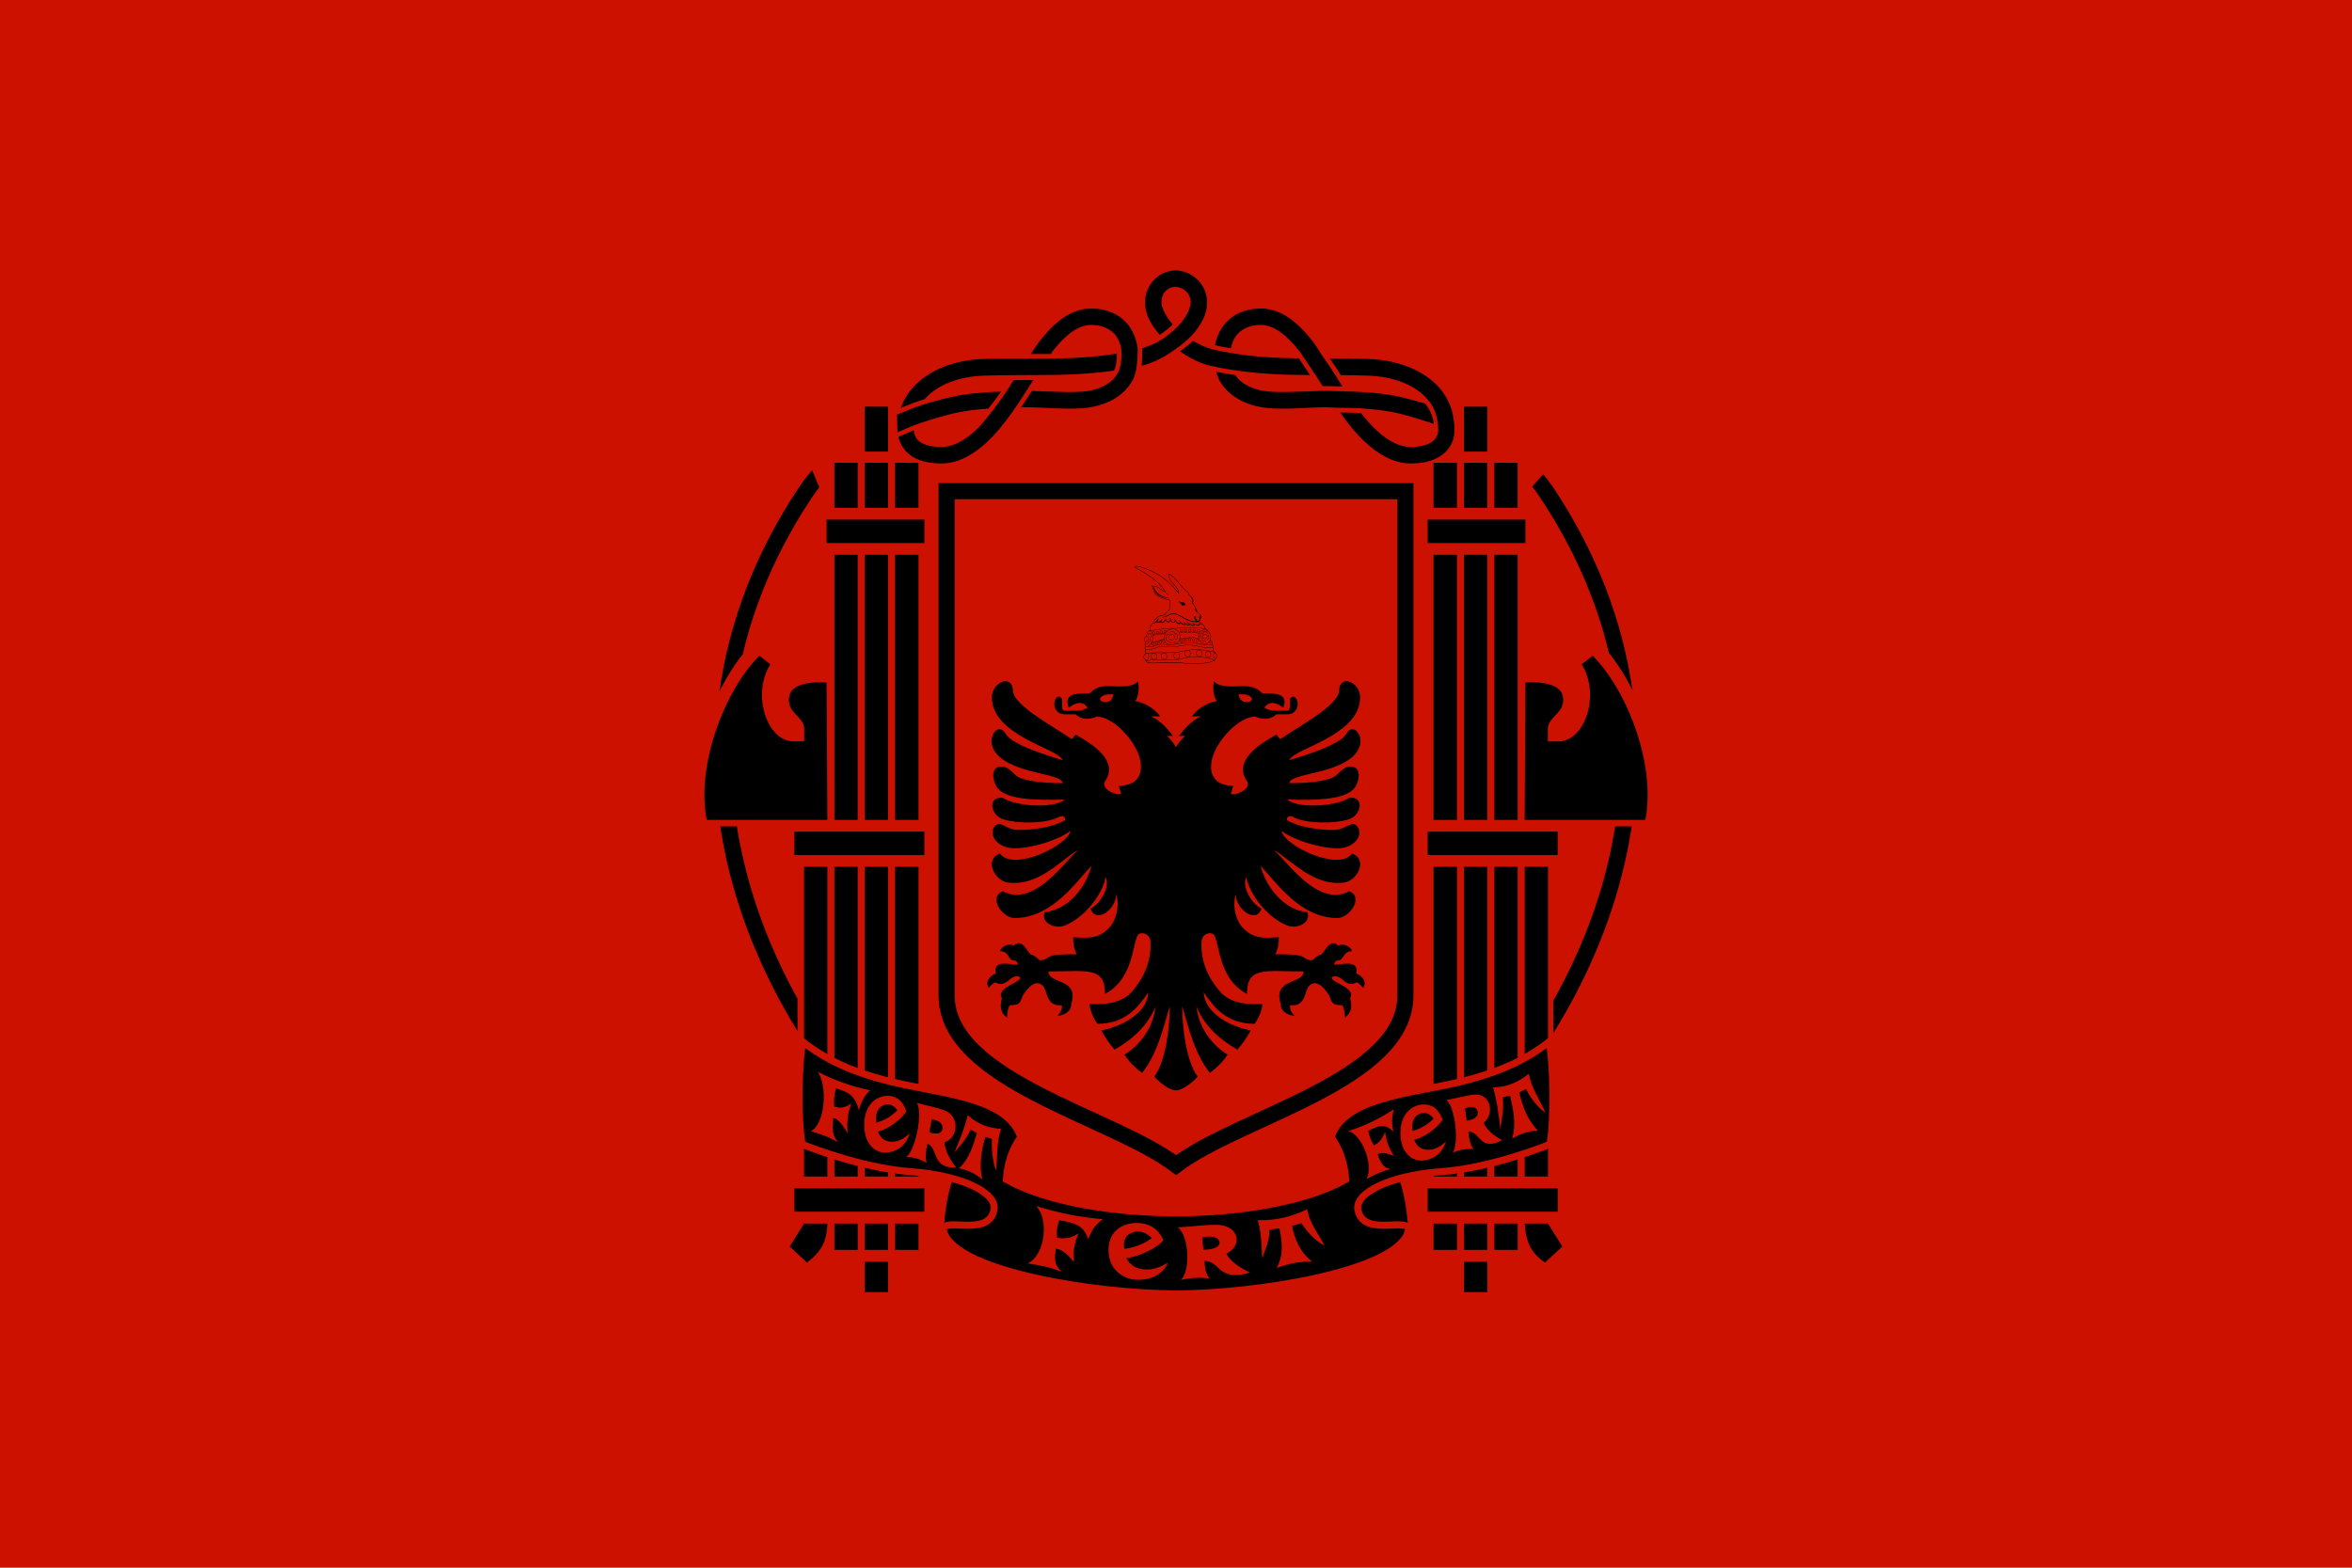 <?xml version="1.0" encoding="UTF-8" standalone="no"?>
<svg
   xmlns:dc="http://purl.org/dc/elements/1.1/"
   xmlns:cc="http://creativecommons.org/ns#"
   xmlns:rdf="http://www.w3.org/1999/02/22-rdf-syntax-ns#"
   xmlns:svg="http://www.w3.org/2000/svg"
   xmlns="http://www.w3.org/2000/svg"
   xmlns:sodipodi="http://sodipodi.sourceforge.net/DTD/sodipodi-0.dtd"
   xmlns:inkscape="http://www.inkscape.org/namespaces/inkscape"
   sodipodi:docname="Flag_of_Albania_(1939-1943).svg"
   inkscape:version="0.48.4 r9939"
   sodipodi:version="0.32"
   id="svg2"
   preserveAspectRatio="xMidYMid meet"
   viewBox="0 0 468 313"
   height="400"
   width="600"
   version="1.0"
   inkscape:output_extension="org.inkscape.output.svg.inkscape"
   sodipodi:modified="true">
  <defs
     id="defs13" />
  <sodipodi:namedview
     inkscape:current-layer="svg2"
     inkscape:window-y="-8"
     inkscape:window-x="-8"
     inkscape:zoom="0.35355339"
     inkscape:cx="861.9446"
     inkscape:cy="184.51869"
     inkscape:window-height="988"
     inkscape:window-width="1680"
     inkscape:pageshadow="2"
     inkscape:pageopacity="0.0"
     borderopacity="1.0"
     bordercolor="#666666"
     pagecolor="#ffffff"
     id="base"
     inkscape:showpageshadow="false"
     width="500px"
     height="500px"
     showgrid="false"
     inkscape:window-maximized="1" />
  <path
     style="fill:#cc1100;fill-opacity:1;fill-rule:nonzero;stroke:none"
     d="m -0.75,0 469.5,0 0,313 -469.5,0 z"
     id="rect1302" />
  <path
     inkscape:connector-curvature="0"
     id="path11960"
     d="m 233.829,53.969 0,0.024 c -3.172,0.073 -6.015,2.742 -6.015,6.431 2e-5,2.121 1.072,4.303 2.934,6.431 1.074,-0.674 1.858,-1.373 2.592,-2.079 -1.529,-1.76 -2.25,-3.561 -2.25,-4.353 1e-5,-2.081 1.356,-3.12 2.788,-3.154 1.439,0.035 3.057,1.149 3.057,3.154 2e-5,0.845 -0.757,2.884 -2.543,4.719 -0.987,1.015 -2.026,1.833 -3.203,2.616 -1.113,0.741 -2.51,1.316 -3.937,1.785 0.03,0.978 0.017,2.218 -0.122,3.448 0.147,-0.028 0.299,-0.033 0.44,-0.073 2.549,-0.73 4.606,-1.953 6.431,-3.277 1.028,-0.745 2.055,-1.536 2.934,-2.445 2.105,-2.176 3.277,-4.539 3.277,-6.774 10e-6,-3.769 -3.081,-6.362 -6.26,-6.431 l 0,-0.024 c -0.021,2e-6 -0.053,-2.24e-4 -0.073,0 -0.02,-2.13e-4 -0.029,0 -0.049,0 z m -16.75,7.629 c -4.264,0 -7.552,3.013 -10.246,6.456 -0.65,0.83 -1.23,1.734 -1.81,2.616 2e-5,0 4.01,0 4.01,0 0.123,-0.182 0.237,-0.421 0.367,-0.587 2.452,-3.133 5.027,-5.209 7.678,-5.209 1.345,0 2.733,0.337 3.79,1.076 1.057,0.739 1.909,1.842 2.225,3.864 0.005,0.034 -0.003,0.086 0,0.122 0.018,0.145 0.015,0.307 0.025,0.465 10e-4,0.019 -0.002,0.03 0,0.049 0.057,1.047 -0.074,2.31 -0.465,3.399 -0.045,0.112 -0.07,0.233 -0.122,0.342 -0.023,0.047 -0.025,0.1 -0.049,0.147 l -0.025,0 c -0.718,1.392 -2.031,2.707 -4.94,3.497 -2.756,0.749 -7.231,0.346 -12.275,0.22 -0.48,0.692 -1.373,2.062 -2.176,3.277 0.508,-0.02 1.004,-0.034 1.492,-0.024 5.118,0.102 9.914,0.749 13.84,-0.318 3.734,-1.014 5.993,-3.101 7.091,-5.38 0.316,-0.655 0.461,-1.29 0.587,-1.932 0.003,-0.019 -0.003,-0.054 0,-0.073 0.205,-1.276 0.289,-2.677 0.269,-3.79 -0.001,-0.08 0.002,-0.193 0,-0.269 -0.003,-0.082 -0.014,-0.151 -0.025,-0.22 -0.433,-2.768 -1.793,-4.838 -3.546,-6.064 -1.753,-1.226 -3.83,-1.663 -5.698,-1.663 z m 33.843,0 c -1.868,0 -3.896,0.436 -5.649,1.663 -1.663,1.163 -2.995,3.093 -3.497,5.649 1.005,0.267 2.179,0.457 3.203,0.611 0.351,-1.827 1.15,-2.869 2.152,-3.57 1.057,-0.739 2.445,-1.076 3.79,-1.076 2.651,0 5.227,2.076 7.678,5.209 0.136,0.174 0.283,0.348 0.416,0.538 0.114,0.163 0.205,0.349 0.318,0.514 0.104,0.152 0.214,0.294 0.318,0.44 0.729,1.076 1.544,2.296 2.176,3.301 0.02,-4.7e-5 0.029,5.5e-5 0.049,0 0.479,0.763 0.916,1.482 1.369,2.201 1.258,5.95e-4 2.701,0.042 3.986,0.098 -0.313,-0.493 -0.624,-0.983 -0.954,-1.516 -0.163,-0.264 -0.301,-0.491 -0.465,-0.758 -0.652,-1.028 -1.494,-2.25 -2.201,-3.301 -0.162,-0.247 -0.354,-0.485 -0.514,-0.734 -0.612,-0.951 -1.186,-1.921 -1.883,-2.812 -2.694,-3.442 -6.03,-6.456 -10.295,-6.456 z m -13.523,6.456 c -0.709,0.673 -1.641,1.395 -2.592,2.103 1.625,1.116 3.403,2.134 5.6,2.763 0.291,0.083 0.592,0.14 0.905,0.196 0.174,0.031 0.373,0.057 0.538,0.098 0.002,0.009 -0.002,0.015 0,0.024 1.004,0.225 2.325,0.454 3.497,0.636 -0.003,-0.009 0.004,-0.016 0,-0.024 4.957,0.811 10.159,1.016 15.405,1.027 -0.725,-1.107 -1.573,-2.366 -2.225,-3.326 -4.577,-0.055 -9.008,-0.3 -13.082,-1.003 -0.161,-0.023 -0.386,-0.071 -0.562,-0.098 -1.005,-0.154 -2.137,-0.355 -3.203,-0.636 -0.009,-0.002 -0.04,0.002 -0.049,0 -0.103,-0.023 -0.219,-0.021 -0.318,-0.049 -1.47,-0.421 -2.749,-1.025 -3.913,-1.712 z m -15.21,2.543 c -4.311,0.713 -8.993,0.986 -13.84,0.978 -1.443,-0.002 -2.885,0.021 -4.328,0.024 -2.821,0.007 -5.619,-0.019 -8.436,0.073 -5.867,0.193 -10.469,2.152 -13.449,5.013 -1.449,1.391 -2.446,3.033 -3.057,4.744 1.47,-0.587 3.526,-1.379 4.768,-1.736 0.191,-0.217 0.371,-0.428 0.587,-0.636 2.309,-2.216 6.077,-3.888 11.273,-4.059 2.122,-0.07 4.331,-0.098 6.505,-0.098 1.48,0 2.884,-0.024 4.353,-0.024 5.164,0 10.286,-0.177 15.185,-0.905 l -0.098,-0.024 c 0.428,-0.919 0.581,-2.292 0.538,-3.35 z m 42.524,1.003 c 0.768,1.125 1.636,2.377 2.201,3.301 1.817,0.005 3.637,0.04 5.404,0.098 5.196,0.171 8.964,1.843 11.273,4.059 0.222,0.213 0.385,0.443 0.587,0.66 1.576,1.696 2.102,3.816 2.176,6.04 0.006,0.189 -0.013,0.377 -0.049,0.562 -0.19,0.972 -0.617,1.549 -1.443,2.054 -0.826,0.505 -2.164,0.88 -4.059,0.88 -2.191,-1e-5 -4.467,-1.226 -6.7,-3.277 -1.113,-1.022 -2.163,-2.225 -3.179,-3.521 -1.022,-0.04 -2.65,-0.08 -4.157,-0.098 1.518,2.141 3.184,4.246 5.111,6.015 2.565,2.355 5.547,4.157 8.925,4.157 2.293,-10e-6 4.233,-0.405 5.771,-1.345 1.495,-0.914 2.628,-2.375 2.91,-4.084 0.259,-1.569 0.003,-3.172 -0.293,-4.719 -0.053,-0.276 -0.141,-0.537 -0.245,-0.807 -0.603,-1.761 -1.594,-3.463 -3.081,-4.891 -2.98,-2.86 -7.582,-4.82 -13.449,-5.013 -2.574,-0.085 -5.131,-0.075 -7.703,-0.073 z m -22.668,2.641 c 0.106,0.456 0.24,0.903 0.465,1.369 1.099,2.279 3.406,4.365 7.14,5.38 3.926,1.067 8.698,0.42 13.816,0.318 0.847,-0.017 1.736,0.089 2.616,0.098 1.386,0.005 2.889,0.032 4.108,0.073 0.009,2.97e-4 0.015,-3.05e-4 0.025,0 0.273,0.009 0.668,0.016 0.88,0.024 l 0,0.049 c 2.627,0.178 5.102,0.463 6.994,0.905 2.091,0.489 4.636,1.238 7.36,2.176 -0.097,-1.128 -0.532,-2.548 -1.712,-4.059 -1.794,-0.526 -3.52,-0.989 -4.94,-1.32 -2.861,-0.669 -6.473,-0.975 -10.148,-1.1 l 0,0.024 c -1.126,-0.045 -3.123,-0.123 -4.768,-0.147 -0.153,0.002 -0.338,-0.003 -0.489,0 -5.304,0.106 -10.041,0.584 -12.911,-0.196 -2.537,-0.689 -3.87,-1.773 -4.646,-2.959 -1.065,-0.155 -2.556,-0.387 -3.79,-0.636 z m -40.445,1.638 c -0.398,0.65 -0.801,1.287 -1.174,1.858 -0.981,1.505 -2.041,2.991 -3.228,4.499 -1.063,1.351 -2.091,2.675 -3.252,3.741 -2.233,2.051 -4.558,3.277 -6.749,3.277 -1.895,-10e-6 -3.234,-0.375 -4.059,-0.88 -0.826,-0.505 -1.228,-1.082 -1.418,-2.054 -0.025,-0.127 -0.038,-0.263 -0.049,-0.391 -0.429,0.169 -0.873,0.343 -1.345,0.538 -0.683,0.282 -1.153,0.499 -1.736,0.758 0.391,1.646 1.377,3.069 2.837,3.961 1.538,0.94 3.478,1.345 5.771,1.345 3.378,-10e-6 6.385,-1.802 8.95,-4.157 1.986,-1.824 3.706,-4 5.257,-6.211 0.949,-1.353 1.842,-2.745 2.739,-4.133 0.47,-0.728 0.905,-1.408 1.369,-2.152 2e-5,0 -3.913,0 -3.913,0 z m -2.519,2.299 c -3.578,0.13 -7.095,0.425 -9.879,1.076 -1.707,0.399 -3.781,0.91 -5.967,1.614 -1.638,0.527 -3.117,1.203 -4.719,1.834 -0.068,0.027 -0.128,0.071 -0.196,0.098 l 0.073,3.521 c 1.51,-0.659 3.037,-1.327 4.597,-1.858 2.561,-0.872 4.993,-1.543 6.969,-2.005 1.803,-0.421 4.118,-0.7 6.602,-0.88 0.647,-0.822 1.775,-2.311 2.519,-3.399 z m -37.707,15.699 c -0.917,1.031 -1.772,2.137 -2.568,3.326 -8.796,13.137 -13.99,26.953 -15.943,40.886 1.35,-2.763 2.922,-5.297 4.671,-7.483 0.002,-0.009 -0.002,-0.04 0,-0.049 2.521,-10.72 7.14,-21.293 13.987,-31.52 0.403,-0.602 0.83,-1.178 1.272,-1.736 -0.535,-1.297 -0.81,-1.941 -1.418,-3.423 z m 145.936,0.807 c 2e-5,0 -2.201,2.47 -2.201,2.47 0.482,0.601 0.933,1.231 1.369,1.883 6.803,10.161 11.407,20.675 13.938,31.324 1.761,2.162 3.329,4.684 4.695,7.434 -1.985,-13.833 -7.16,-27.547 -15.895,-40.592 -0.595,-0.888 -1.247,-1.72 -1.907,-2.519 z m 15.185,48.76 c 0.469,5.63 0.375,11.26 -0.22,16.873 l 2.959,0 c 0.475,-4.416 -0.237,-9.646 -1.907,-14.623 -0.258,-0.768 -0.53,-1.517 -0.831,-2.25 z m -176.992,0.245 c -0.261,0.648 -0.507,1.329 -0.734,2.005 -1.67,4.977 -2.383,10.207 -1.907,14.623 l 2.861,0 c -0.586,-5.525 -0.665,-11.086 -0.22,-16.628 z m -2.47,21.299 c 0.399,2.635 0.899,5.261 1.516,7.874 2.679,11.336 7.39,22.43 13.889,32.987 l 0,-6.48 c -4.898,-8.835 -8.492,-17.979 -10.686,-27.265 -0.558,-2.36 -1.043,-4.74 -1.418,-7.116 l -3.301,0 z m 178.63,0 c -0.375,2.376 -0.836,4.756 -1.394,7.116 -2.23,9.44 -5.933,18.735 -10.955,27.705 l 0,6.48 c 6.639,-10.688 11.418,-21.934 14.134,-33.427 0.617,-2.613 1.117,-5.239 1.516,-7.874 l -3.301,0 z"
     style="fill:#000000;fill-opacity:1;fill-rule:evenodd;stroke:none" />
  <path
     inkscape:connector-curvature="0"
     sodipodi:nodetypes="ccccccccccccccccccccccccccccccccccccccccccccccccccccccccccccccccccccccccccccccccccccssccccccccsscccccccccccccccccccccccccccccccccccccccccccccccccccccccccccccccccccscccccccccccccccccccccccccccccccccscccccccccccccc"
     style="fill:#000000;fill-opacity:1;fill-rule:evenodd;stroke:none"
     d="m 171.858,81.191 0,8.98 4.651,0 0,-8.98 -4.651,0 z m 119.632,0 0,8.98 4.651,0 0,-8.98 -4.651,0 z m -125.687,11.203 0,8.98 4.651,0 0,-8.98 -4.651,0 z m 6.055,0 0,8.98 4.651,0 0,-8.98 -4.651,0 z m 6.055,0 0,8.98 4.68,0 0,-8.98 -4.68,0 z m 107.494,0 0,8.98 4.68,0 0,-8.98 -4.68,0 z m 6.084,0 0,8.98 4.651,0 0,-8.98 -4.651,0 z m 6.055,0 0,8.98 4.651,0 0,-8.98 -4.651,0 z m -133.292,11.349 0,4.68 19.51,0 0,-4.68 -19.51,0 z m 119.984,0 0,4.68 19.51,0 0,-4.68 -19.51,0 z m -118.433,7.02 0,52.943 4.651,0 0,-52.943 -4.651,0 z m 6.055,0 0,52.943 4.651,0 0,-52.943 -4.651,0 z m 6.055,0 0,52.943 4.68,0 0,-52.943 -4.68,0 z m 107.494,0 0,52.943 4.68,0 0,-52.943 -4.68,0 z m 6.084,0 0,52.943 4.651,0 0,-52.943 -4.651,0 z m 6.055,0 0,52.943 4.651,0 0,-52.943 -4.651,0 z m -146.718,20.153 c -7.121,7.162 -12.652,22.142 -10.501,32.789 l 24.073,0 -0.146,-27.436 c -2e-5,0 -6.784,-0.654 -7.459,2.72 -0.675,3.375 2.983,4.021 2.983,6.523 2e-5,0 -1e-5,2.515 0,2.515 l -2.135,0 c -5.291,1e-5 -8.413,-9.4 -4.622,-15.386 l -2.194,-1.726 z m 166.345,0 -2.194,1.726 c 3.791,5.985 0.669,15.386 -4.622,15.386 l -2.135,0 c -2e-5,0 -2e-5,-2.515 0,-2.515 -2e-5,-2.501 3.658,-3.148 2.983,-6.523 -0.675,-3.375 -7.459,-2.72 -7.459,-2.72 l -0.146,27.436 24.073,0 c 2.152,-10.647 -3.379,-25.628 -10.501,-32.789 z m -159.354,35.129 0,4.68 25.945,0 0,-4.68 -25.945,0 z m 126.418,0 0,4.68 25.945,0 0,-4.68 -25.945,0 z m -124.488,7.02 0,61.834 4.651,0 0,-61.834 -4.651,0 z m 6.055,0 0,61.834 4.651,0 0,-61.834 -4.651,0 z m 6.055,0 0,61.834 4.651,0 0,-61.834 -4.651,0 z m 6.055,0 0,61.834 4.68,0 0,-61.834 -4.68,0 z m 107.494,0 0,61.834 4.68,0 0,-61.834 -4.68,0 z m 6.084,0 0,61.834 4.651,0 0,-61.834 -4.651,0 z m 6.055,0 0,61.834 4.651,0 0,-61.834 -4.651,0 z m 6.055,0 0,61.834 4.651,0 0,-61.834 -4.651,0 z m -145.782,64.174 0,4.68 25.945,0 0,-4.68 -25.945,0 z m 126.418,0 0,4.68 25.945,0 0,-4.68 -25.945,0 z m -124.488,7.049 -2.866,4.592 3.451,3.188 c 0,0 2.079,-1.432 3.095,-3.377 1.016,-1.945 0.971,-4.404 0.971,-4.404 l -4.651,0 z m 6.055,0 0,5.265 4.651,0 0,-5.265 -4.651,0 z m 6.055,0 0,5.265 4.651,0 0,-5.265 -4.651,0 z m 6.055,0 0,5.265 4.68,0 0,-5.265 -4.68,0 z m 107.494,0 0,5.265 4.68,0 0,-5.265 -4.68,0 z m 6.084,0 0,5.265 4.651,0 0,-5.265 -4.651,0 z m 6.055,0 0,5.265 4.651,0 0,-5.265 -4.651,0 z m 6.055,0 c 0,0 0.093,2.736 1.109,4.681 1.016,1.945 2.956,3.099 2.956,3.099 l 3.451,-3.188 -2.866,-4.592 -4.651,0 z m -131.742,7.634 0,6.055 4.651,0 0,-6.055 -4.651,0 z m 119.632,0 0,6.055 4.651,0 0,-6.055 -4.651,0 z"
     id="path9993" />
  <path
     inkscape:connector-curvature="0"
     style="fill:none;stroke:#000000;stroke-width:3.214;stroke-linecap:butt;stroke-linejoin:miter;stroke-miterlimit:4;stroke-opacity:1;stroke-dasharray:none"
     d="m 188.209,98.068 0,100.679 c -1e-5,17.069 33.032,24.153 45.806,33.871 12.773,-9.718 45.776,-16.803 45.776,-33.871 l 0,-100.679 -91.582,0 z"
     id="path2205"
     sodipodi:nodetypes="cccccc" />
  <path
     inkscape:connector-curvature="0"
     style="fill:#000000;fill-rule:evenodd;stroke:#cc1100;stroke-width:1.404;stroke-linecap:butt;stroke-linejoin:miter;stroke-miterlimit:4;stroke-opacity:1;stroke-dasharray:none"
     d="m 189.183,234.044 c -1.359,3.535 -2.041,7.408 -2.218,11.534 l 9.094,2.662 3.327,-10.203 -10.203,-3.992 z"
     id="path3141"
     sodipodi:nodetypes="ccccc" />
  <path
     inkscape:connector-curvature="0"
     sodipodi:nodetypes="ccccc"
     id="path6082"
     d="m 278.818,234.044 c 1.359,3.535 2.041,7.408 2.218,11.534 l -9.094,2.662 -3.327,-10.203 10.203,-3.992 z"
     style="fill:#000000;fill-rule:evenodd;stroke:#cc1100;stroke-width:1.404;stroke-linecap:butt;stroke-linejoin:miter;stroke-miterlimit:4;stroke-opacity:1;stroke-dasharray:none" />
  <path
     inkscape:connector-curvature="0"
     style="fill:#000000;fill-opacity:1;fill-rule:evenodd;stroke:#cc1100;stroke-width:1.404;stroke-linecap:butt;stroke-linejoin:miter;stroke-miterlimit:4;stroke-opacity:1;stroke-dasharray:none"
     d="m 234.007,258.329 c -15.5,0 -43.47,-4.262 -46.303,-12.197 -1.378,-3.86 8.93,1.377 9.974,-4.651 0.575,-3.318 -6.368,-6.806 -16.614,-7.546 -10.246,-0.74 -21.703,-5.47 -21.703,-5.47 -0.871,-4.84 -0.774,-15.667 0.117,-20.475 5.45,4.274 11.7,6.78 20.68,8.658 8.953,1.872 20.556,3.073 22.844,10.413 -1.869,2.588 -2.695,5.615 -2.866,8.424 8.024,4.546 21.665,6.669 33.871,6.669 12.206,0 25.847,-2.123 33.871,-6.669 -0.172,-2.809 -1.027,-5.836 -2.896,-8.424 2.288,-7.34 13.891,-8.541 22.844,-10.413 8.98,-1.878 15.23,-4.384 20.68,-8.658 0.891,4.808 1.017,15.635 0.146,20.475 0,0 -11.457,4.73 -21.703,5.47 -10.246,0.74 -17.218,4.229 -16.643,7.546 1.045,6.028 11.353,0.79 9.974,4.651 -2.833,7.935 -30.88,12.197 -46.273,12.197 z"
     id="path3139"
     sodipodi:nodetypes="csssccsccsccsccsssz" />
  <path
     inkscape:connector-curvature="0"
     d="m 297.283,217.101 c 2.937,-0.06 4.907,-1 7.138,-2.704 0.599,3.067 2.243,5.186 3.312,7.795 -1.535,-1.09 -2.89,-2.896 -3.873,-4.737 l -1.345,0.645 c 0.613,2.743 1.732,5.687 3.737,7.634 -1.955,0.078 -3.365,0.56 -5.156,1.622 0.883,-3.035 0.157,-6.137 -0.419,-8.634 l -1.434,0.362 c 0.243,2.644 -0.271,4.561 -0.499,6.293 -0.337,-2.765 -0.654,-5.531 -1.46,-8.276 z m -3.821,1.449 c -1.957,0.219 -3.647,0.785 -5.478,1.082 1.823,1.521 2.524,8.836 1.239,10.524 1.519,-0.644 2.546,-0.797 4.167,-0.754 -0.775,-0.93 -0.849,-2.143 -1.034,-3.422 1.107,-0.192 1.769,0.945 2.626,1.719 0.799,0.721 2.059,1.089 4.115,-0.063 -1.255,-0.644 -2.949,-1.812 -3.692,-3.421 2.341,-1.981 1.334,-6.032 -1.944,-5.665 z m 0.773,3.453 c 0.179,1.183 -1.233,1.635 -2.21,1.755 l -0.335,-2.43 c 0.958,-0.506 2.366,-0.508 2.545,0.675 z m -12.692,5.576 c 1.892,-0.426 4.696,-2.369 5.666,-4.008 -0.502,-1.511 -1.665,-3.293 -4.189,-3.033 -1.971,0.203 -4.141,1.811 -4.222,5.493 -0.089,3.996 2.229,5.77 4.304,5.685 2.768,-0.115 4.26,-2.051 4.789,-3.794 -1.16,1.034 -2.266,1.618 -3.401,1.645 -1.255,0.03 -2.346,-0.439 -2.945,-1.988 z m 0.828,-5.068 c -1.663,0.996 -1.139,3.294 -1.139,3.294 1.464,-0.418 2.928,-1.165 4.189,-2.464 0,0 -1.265,-1.899 -3.05,-0.83 z m -13.927,3.311 c 3.075,-1.018 5.808,-2.229 9.058,-4.347 -0.523,1.727 -0.389,3.082 -0.125,4.476 -1.77,-1.808 -3.045,-1.142 -4.994,-0.171 0.27,1.386 0.529,1.9 1.136,2.907 1.098,-0.571 1.686,-1.301 2.221,-2.72 0.234,1.816 0.799,3.434 1.766,4.813 -1.185,-0.377 -2.26,-0.928 -3.269,-0.292 0.646,1.483 0.894,2.56 2.573,2.94 -1.686,0.406 -3.205,1.106 -4.76,1.991 1.482,-3.059 -1.113,-8.971 -3.606,-9.597 z m -76.034,-3.172 c 2.263,1.949 4.188,2.554 6.658,2.738 -0.935,2.804 -0.645,5.578 -1.014,8.344 -0.674,-1.896 -0.887,-4.228 -0.799,-6.335 l -1.316,-0.41 c -0.777,2.56 -1.261,5.622 -0.617,8.508 -1.524,-1.268 -2.815,-1.849 -4.66,-2.237 2.048,-1.773 2.902,-4.69 3.596,-7.034 l -1.256,-0.692 c -1.014,2.232 -2.274,3.381 -3.233,4.579 0.998,-2.39 2.01,-4.768 2.641,-7.461 z m -4.663,-0.979 c -1.891,-0.692 -3.642,-0.924 -5.439,-1.481 1.215,2.32 -0.446,9.748 -2.176,10.794 1.617,0.076 2.621,0.403 4.116,1.194 -0.427,-1.262 -0.112,-2.474 0.121,-3.801 1.09,0.325 1.347,1.736 1.9,2.883 0.516,1.07 1.572,2.009 3.849,1.841 -0.964,-1.206 -2.171,-3.123 -2.354,-5.029 2.805,-0.842 3.149,-5.242 -0.017,-6.401 z m -0.373,3.711 c -0.208,1.231 -1.664,1.018 -2.611,0.683 l 0.457,-2.515 c 1.051,-0.048 2.362,0.601 2.154,1.832 z m -12.864,0.563 c 1.892,-0.431 4.696,-2.399 5.666,-4.057 -0.502,-1.53 -1.665,-3.334 -4.189,-3.071 -1.971,0.205 -4.141,1.833 -4.222,5.561 -0.089,4.046 2.229,5.841 4.304,5.755 2.768,-0.116 4.26,-2.076 4.789,-3.841 -1.16,1.047 -2.266,1.638 -3.401,1.665 -1.255,0.03 -2.346,-0.444 -2.945,-2.013 z m 0.828,-5.13 c -1.663,1.008 -1.139,3.335 -1.139,3.335 1.464,-0.424 2.928,-1.179 4.189,-2.494 0,0 -1.265,-1.923 -3.05,-0.84 z m -12.876,-6.835 c 3.347,1.677 6.471,2.886 10.516,3.7 -1.324,1.144 -1.858,2.503 -2.291,4.009 -0.764,-3.166 -2.27,-3.637 -4.55,-4.4 -0.423,1.504 -0.432,2.196 -0.358,3.639 1.296,0.407 2.196,0.236 3.382,-0.614 -0.665,1.868 -0.926,3.837 -0.7,5.926 -0.917,-1.353 -1.646,-2.774 -2.891,-3.046 -0.121,1.912 -0.415,3.113 0.959,4.889 -1.762,-1.06 -3.511,-1.706 -5.383,-2.213 2.861,-1.554 3.326,-9.194 1.316,-11.889 z m 61.644,37.202 c 2.465,-0.263 6.119,-1.985 7.382,-3.56 -0.655,-1.577 -2.17,-3.489 -5.459,-3.45 -2.568,0.03 -5.395,1.468 -5.502,5.195 -0.116,4.045 2.904,6.05 5.608,6.15 3.607,0.13 5.551,-1.701 6.24,-3.422 -1.512,0.946 -2.953,1.439 -4.432,1.366 -1.635,-0.082 -3.056,-0.654 -3.838,-2.279 z m 1.079,-5.066 c -2.167,0.862 -1.484,3.24 -1.484,3.24 1.908,-0.294 3.816,-0.921 5.458,-2.126 0,0 -1.648,-2.039 -3.975,-1.114 z m 25.137,-2.494 c 3.93,0.066 6.684,-0.713 9.885,-2.179 0.399,2.828 2.317,4.834 3.404,7.263 -1.907,-1.06 -3.481,-2.766 -4.552,-4.49 l -1.88,0.534 c 0.46,2.533 1.569,5.271 3.992,7.134 -2.621,-0.009 -4.567,0.374 -7.098,1.271 1.576,-2.739 1.012,-5.604 0.569,-7.912 l -1.963,0.272 c -0.021,2.428 -0.958,4.159 -1.49,5.733 -0.088,-2.542 -0.15,-5.085 -0.868,-7.627 z m -8.341,0.916 c -2.711,0.017 -5.09,0.403 -7.634,0.51 2.344,1.686 2.539,8.971 0.598,10.505 2.153,-0.481 3.579,-0.527 5.801,-0.319 -0.967,-0.996 -0.941,-2.2 -1.06,-3.48 1.539,-0.077 2.329,1.112 3.426,1.962 1.022,0.792 2.713,1.283 5.656,0.357 -1.655,-0.763 -3.859,-2.087 -4.711,-3.749 3.422,-1.716 2.463,-5.813 -2.075,-5.785 z m 0.7,3.484 c 0.121,1.184 -1.864,1.487 -3.218,1.506 l -0.205,-2.431 c 1.369,-0.401 3.302,-0.26 3.423,0.925 z m -36.623,-7.24 c 4.242,1.315 8.202,2.203 13.328,2.634 -1.678,1.206 -2.355,2.55 -2.903,4.025 -0.968,-2.959 -2.877,-3.28 -5.767,-3.813 -0.536,1.472 -0.548,2.135 -0.453,3.506 1.642,0.278 2.783,0.038 4.287,-0.876 -0.843,1.841 -1.174,3.744 -0.887,5.72 -1.162,-1.214 -2.087,-2.509 -3.665,-2.662 -0.154,1.837 -0.526,3.009 1.215,4.588 -2.233,-0.862 -4.449,-1.329 -6.823,-1.654 3.627,-1.729 4.215,-9.066 1.668,-11.468 z"
     style="fill:#cc1100;fill-opacity:1;fill-rule:evenodd;stroke:none"
     id="path8053" />
  <g
     id="g10949"
     transform="matrix(1.2,0,0,1.2,2098.96,-566.764)">
    <g
       id="g10953"
       transform="translate(3.275e-2,0)" />
  </g>
  <g
     id="g10969"
     style="fill:#00ff00"
     transform="matrix(1.2,0,0,1.2,2098.96,-566.764)">
    <g
       id="g10973"
       transform="translate(3.275e-2,0)"
       style="fill:#00ff00" />
  </g>
  <g
     id="g3179">
    <path
       id="path3088"
       d="m 241.23,128.469 c 0.192,0.638 -0.043,1.362 0.564,1.766 0.043,0.489 0.011,1.117 0.011,1.564 -0.351,0.16 -1.011,0.489 -1.851,0.575 -0.841,0.085 -1.734,0.128 -2.213,0.128 -1.638,0 -3.277,-0.234 -4.788,-0.255 -1.617,-0.032 -4.543,0.447 -4.915,-0.192 -0.202,-0.447 -0.053,-1.075 -0.021,-1.617 -0.138,-0.16 -0.117,-0.521 -0.096,-0.777 0.064,-1.287 0.33,-2.692 0.851,-3.734 -0.011,-0.734 0.277,-1.245 0.713,-1.543 -0.021,-0.468 0.181,-0.777 0.521,-0.809 0.404,-0.692 1.075,-0.585 1.585,-0.777 0.213,-0.074 0.713,-0.734 1.032,-1.021 0.192,-0.16 0,-1.138 0.213,-1.511 0.043,-0.085 0.053,-0.234 0.021,-0.298 -0.149,-0.255 -0.479,-0.192 -0.755,-0.298 -0.575,-0.213 -1.426,-0.436 -1.851,-0.755 -0.287,-0.223 -0.489,-0.511 -0.649,-0.872 -0.149,-0.351 -0.255,-0.947 -0.458,-1.085 0.798,0.096 1.277,0.181 1.692,0.606 0.213,0.223 0.713,0.511 1.085,0.692 -0.809,-1.468 -1.787,-2.17 -2.947,-3.054 -1.49,-1.138 -3.128,-1.766 -3.16,-1.947 -0.043,-0.223 0.319,-0.223 0.489,-0.202 0.841,0.106 3.032,0.915 4.554,1.926 1.426,0.958 2.681,2.202 3.681,3.351 0,-0.532 -0.777,-1.585 -1.255,-1.99 -0.468,-0.394 -0.745,-1.075 -0.702,-1.745 1.181,0.553 1.979,1.947 3.256,3.234 0.404,0.234 0.681,0.511 0.723,0.883 0.234,0.234 0.617,0.638 0.798,0.734 -0.064,0.213 0.16,0.436 0.011,0.723 -0.032,0.085 -0.096,0.128 -0.085,0.223 0.436,0.255 0.67,1.255 0.979,1.766 0.213,0.34 0.713,0.681 0.745,0.904 0.053,0.426 -0.319,0.66 -0.351,1.053 0.117,0.223 0.298,0.298 0.436,0.362 0.362,0.266 0.66,0.564 0.66,1.011 l 0.128,0 c 0.734,0.521 0.915,1.309 0.915,2.405 0.33,0 0.564,0.34 0.436,0.575 z"
       style="fill:#000000;fill-opacity:1;fill-rule:nonzero;stroke:none"
       inkscape:connector-curvature="0" />
    <path
       id="path3090"
       d="m 226.154,113.042 c -0.17,0 -0.372,0.043 -0.34,0.213 0.032,0.181 1.67,0.798 3.16,1.947 1.16,0.883 2.139,1.585 2.947,3.054 -0.372,-0.181 -0.872,-0.468 -1.085,-0.692 -0.415,-0.426 -0.894,-0.511 -1.692,-0.606 0.202,0.138 0.309,0.734 0.458,1.085 0.16,0.362 0.362,0.649 0.649,0.872 0.426,0.319 1.277,0.543 1.841,0.755 0.287,0.106 0.617,0.043 0.766,0.298 0.032,0.064 0.021,0.213 -0.021,0.298 -0.213,0.372 -0.021,1.351 -0.213,1.511 -0.319,0.287 -0.819,0.958 -1.032,1.032 -0.511,0.181 -1.181,0.074 -1.585,0.766 -0.34,0.043 -0.543,0.34 -0.521,0.798 0.468,-0.096 0.723,-0.713 1.128,-0.851 -0.085,0.202 -0.479,0.575 -0.245,0.692 0.202,0.096 0.809,-0.564 0.904,-0.66 0.053,0.149 -0.298,0.596 -0.181,0.66 0.277,0.16 0.766,-0.532 0.872,-0.702 0.266,0.947 0.936,0.723 0.883,-0.223 0.106,0.33 0.383,1.128 0.787,0.894 0.415,-0.245 -0.117,-0.702 -0.192,-0.936 0.372,0.362 0.5,0.841 0.926,1.128 0.074,0.043 0.234,0.043 0.319,0.011 0.16,-0.064 0.053,-0.266 -0.011,-0.34 -0.064,-0.096 -0.202,-0.266 -0.202,-0.266 0.16,0.085 0.255,0.234 0.606,0.553 0.351,0.309 0.5,0.33 0.628,0.266 0.117,-0.053 -0.138,-0.383 -0.245,-0.489 0.117,0.064 0.34,0.277 0.564,0.447 0.223,0.16 0.511,0.213 0.575,0.106 0.043,-0.074 -0.106,-0.181 -0.255,-0.298 -0.149,-0.117 -0.255,-0.202 -0.298,-0.245 0,0 0.138,0.021 0.394,0.181 0.255,0.149 0.628,0.436 0.766,0.468 0.266,0.064 0.394,0.032 0.394,-0.053 -0.011,-0.085 -0.117,-0.149 -0.223,-0.234 -0.106,-0.085 -0.213,-0.181 -0.213,-0.181 0,0 0.777,0.404 1.085,0.426 0.245,0.011 0.362,0 0.372,-0.096 0.011,-0.074 -0.192,-0.255 -0.192,-0.255 0.277,0.16 0.575,0.266 0.755,0.181 -0.032,-0.032 -0.064,-0.053 -0.096,-0.074 -0.128,-0.053 -0.298,-0.128 -0.415,-0.309 -0.415,0.064 -1.681,0.106 -2.724,-0.5 -1.649,-0.958 -2.117,-1.085 -2.362,-1.085 -0.968,0 -1.49,0.819 -2.49,0.649 1.053,0 1.713,-1.021 2.777,-0.734 1.213,0.33 2.49,1.585 4.118,1.543 0.032,-0.319 -0.394,-0.383 -0.372,-0.723 0.021,-0.277 0.213,-0.415 0.319,-0.255 0.085,0.117 -0.17,0.351 -0.064,0.458 0.074,0.074 0.255,0.011 0.255,0.011 0,0 -0.021,0.255 0.043,0.33 0.053,0.085 0.202,0.117 0.383,0.138 0,-0.372 0.213,-0.223 0.085,-0.777 -0.032,-0.16 0.043,-0.128 0.117,-0.138 0.074,0 0.138,-0.074 0.053,-0.309 -0.138,-0.149 -0.33,-0.33 -0.468,-0.5 -0.362,-0.053 -0.564,-0.383 -0.458,-0.936 -0.149,-0.351 -0.309,-0.692 -0.511,-0.872 -0.011,0 -0.053,0.011 -0.064,0.021 -0.096,0.032 -0.213,-0.128 -0.128,-0.202 0.032,-0.032 0.053,-0.223 0.053,-0.298 -0.011,-0.468 -0.245,-0.809 -0.479,-1.075 -0.074,-0.074 -0.138,-0.138 -0.202,-0.202 -0.043,-0.372 -0.319,-0.649 -0.723,-0.883 -1.277,-1.287 -2.075,-2.681 -3.256,-3.234 -0.043,0.67 0.234,1.351 0.702,1.745 0.309,0.266 0.745,0.798 1.011,1.287 0,0 0.011,0 0.011,0 0,0.011 0.383,0.575 0.277,0.936 -0.468,-0.543 -0.745,-0.936 -1.075,-1.351 0,0 0,0 0,0 -0.787,-0.798 -1.681,-1.585 -2.649,-2.234 -1.521,-1.011 -3.713,-1.819 -4.554,-1.926 -0.043,-0.011 -0.096,-0.011 -0.149,-0.011 z m 3.32,4.096 c 0.106,0.074 0.34,0.628 0.649,1.032 0.426,0.564 1.319,0.958 1.756,1.064 0.234,0.064 0.617,0.128 0.766,0.213 -0.33,0.085 -1.553,-0.277 -2.17,-0.617 -0.511,-0.34 -0.958,-1.075 -1,-1.692 z m 5.235,2.968 c 0.213,0 0.16,0.085 0.319,0.128 0.16,0.043 0.33,-0.011 0.5,0.043 0.064,0.021 0.138,0.096 0.17,0.149 0.043,0.074 0.096,0.096 0.128,0.149 0.064,0.106 0.053,0.213 0.053,0.309 l -0.138,0 0,-0.16 c 0,-0.032 -0.011,-0.064 -0.074,-0.064 -0.074,0 -0.074,0.064 -0.074,0.096 0.011,0.032 0.011,0.064 -0.011,0.085 0,0.021 -0.011,0.032 -0.032,0.032 -0.021,0.011 -0.064,0.011 -0.064,0.011 -0.117,0 -0.234,0.011 -0.287,-0.032 -0.064,-0.043 -0.085,-0.117 -0.085,-0.192 0,-0.032 -0.011,-0.043 -0.021,-0.053 -0.011,-0.011 -0.021,-0.021 -0.043,-0.032 -0.043,-0.021 -0.128,-0.043 -0.181,-0.096 -0.043,-0.043 -0.043,-0.085 -0.053,-0.117 0,-0.021 0.011,-0.074 0,-0.085 -0.043,-0.043 -0.085,-0.011 -0.149,-0.032 -0.032,0 -0.064,-0.011 -0.085,-0.032 -0.032,-0.021 -0.043,-0.043 -0.043,-0.085 l 0,-0.021 c 0,0 0.117,0 0.17,0 z m -1.798,3.703 c 0,0 -0.096,0.447 -0.362,0.447 -0.372,0 -0.468,-0.192 -0.606,-0.415 0,0 -0.351,0.532 -0.638,0.532 -0.33,0 -0.415,-0.149 -0.415,-0.149 0,0 -0.192,0.138 -0.415,0.128 -0.223,-0.011 -0.362,-0.149 -0.362,-0.149 0,0 -0.489,0.372 -0.638,0.202 -0.426,0.287 -0.713,0.798 -0.702,1.521 -0.521,1.032 -0.787,2.447 -0.851,3.734 -0.021,0.255 -0.043,0.617 0.096,0.777 -0.032,0.543 -0.181,1.17 0.021,1.617 0.372,0.638 3.298,0.16 4.915,0.181 1.511,0.032 3.149,0.277 4.788,0.277 0.479,0 1.373,-0.053 2.213,-0.138 0.841,-0.085 1.5,-0.415 1.862,-0.575 0,-0.447 0.021,-1.075 -0.021,-1.564 -0.606,-0.404 -0.372,-1.128 -0.564,-1.766 0.128,-0.234 -0.106,-0.575 -0.436,-0.575 0,-1.096 -0.181,-1.883 -0.915,-2.405 l -0.128,0 c 0,-0.394 -0.234,-0.681 -0.543,-0.926 0,0.106 -0.277,0.138 -0.436,0.074 0,0.394 -0.809,0.192 -0.989,0.021 0.128,0.436 -0.723,0.298 -1.021,-0.011 0.032,0.362 -0.649,0.234 -0.872,-0.064 0.043,0.234 -0.181,0.255 -0.426,0.16 -0.245,-0.096 -0.521,-0.319 -0.585,-0.426 -0.011,0.117 -0.043,0.234 -0.149,0.266 -0.447,0.117 -0.83,-0.511 -0.83,-0.511 0,0 -0.074,0.234 -0.383,0.255 -0.479,0.032 -0.606,-0.521 -0.606,-0.521 z"
       style="fill:#cc1100;fill-opacity:1;fill-rule:nonzero;stroke:none"
       inkscape:connector-curvature="0" />
    <path
       id="path3104"
       d="m 240.454,131.267 c -0.351,-0.011 -0.521,-0.234 -0.532,-0.606 -0.011,-0.415 0.213,-0.692 0.638,-0.628 0.223,0.032 0.404,0.404 0.404,0.692 0,0.298 -0.234,0.564 -0.511,0.543 z"
       style="fill:none;stroke:#000000;stroke-width:0.064px;stroke-linecap:butt;stroke-linejoin:miter;stroke-miterlimit:4;stroke-opacity:1;stroke-dasharray:none"
       inkscape:connector-curvature="0" />
    <path
       id="path3108"
       d="m 232.485,118.734 c -0.202,-0.192 -0.372,-0.319 -0.564,-0.479 m 9.31,10.214 c 0.192,0.638 -0.043,1.362 0.564,1.766 0.043,0.489 0.011,1.117 0.011,1.564 -0.351,0.16 -1.011,0.489 -1.851,0.575 -0.841,0.085 -1.734,0.128 -2.213,0.128 -1.638,0 -3.277,-0.234 -4.788,-0.255 -1.617,-0.032 -4.543,0.447 -4.915,-0.192 -0.202,-0.447 -0.053,-1.075 -0.021,-1.617 -0.138,-0.16 -0.117,-0.521 -0.096,-0.777 0.064,-1.287 0.33,-2.692 0.851,-3.734 -0.011,-0.734 0.277,-1.245 0.713,-1.543 -0.021,-0.468 0.181,-0.777 0.521,-0.809 0.404,-0.692 1.075,-0.585 1.585,-0.777 0.213,-0.074 0.713,-0.734 1.032,-1.021 0.192,-0.16 0,-1.138 0.213,-1.511 0.043,-0.085 0.053,-0.234 0.021,-0.298 -0.149,-0.255 -0.479,-0.192 -0.755,-0.298 -0.575,-0.213 -1.426,-0.436 -1.851,-0.755 -0.287,-0.223 -0.489,-0.511 -0.649,-0.872 -0.149,-0.351 -0.255,-0.947 -0.458,-1.085 0.798,0.096 1.277,0.181 1.692,0.606 0.213,0.223 0.713,0.511 1.085,0.692 -0.809,-1.468 -1.787,-2.17 -2.947,-3.054 -1.49,-1.138 -3.128,-1.766 -3.16,-1.947 -0.043,-0.223 0.319,-0.223 0.489,-0.202 0.841,0.106 3.032,0.915 4.554,1.926 1.426,0.958 2.681,2.202 3.681,3.351 0,-0.532 -0.777,-1.585 -1.255,-1.99 -0.468,-0.394 -0.745,-1.075 -0.702,-1.745 1.181,0.553 1.979,1.947 3.256,3.234 0.404,0.234 0.681,0.511 0.723,0.883 0.234,0.234 0.617,0.638 0.798,0.734 -0.064,0.213 0.16,0.436 0.011,0.723 -0.032,0.085 -0.096,0.128 -0.085,0.223 0.372,0.309 0.67,1.255 0.979,1.766 0.213,0.34 0.713,0.681 0.745,0.904 0.053,0.426 -0.319,0.66 -0.351,1.053 0.117,0.223 0.298,0.298 0.436,0.362 0.362,0.266 0.66,0.564 0.66,1.011 l 0.128,0 c 0.734,0.521 0.915,1.309 0.915,2.405 0.33,0 0.564,0.34 0.436,0.575 z"
       style="fill:none;stroke:#000000;stroke-width:0.064px;stroke-linecap:butt;stroke-linejoin:miter;stroke-miterlimit:4;stroke-opacity:1;stroke-dasharray:none"
       inkscape:connector-curvature="0" />
    <path
       id="path3114"
       d="m 236.379,128.288 c -0.34,0 -0.681,0.032 -1.043,0.096 -1.309,0.213 -1.99,0.394 -3.5,0.266 -1.107,-0.085 -1.617,0.074 -2.319,0.404 -0.16,0.074 -0.553,0.085 -0.883,0.106 -0.319,0.011 -0.553,0 -0.553,0 -0.138,0 -0.277,0.117 -0.277,0.255 -0.011,0.138 0.117,0.277 0.255,0.277 0,0 0.255,0.011 0.606,0 0.351,-0.021 0.755,-0.096 1.075,-0.245 0.681,-0.319 1,-0.394 2.043,-0.309 1.564,0.128 2.341,-0.053 3.639,-0.277 1.341,-0.223 2.458,0.064 3.5,0.287 0.904,0.192 2.277,0.202 2.277,0.202 0.138,0 0.266,-0.128 0.277,-0.266 0,-0.138 -0.128,-0.266 -0.266,-0.266 0,0 -1.383,-0.021 -2.17,-0.192 -0.787,-0.16 -1.66,-0.362 -2.66,-0.34 z"
       style="fill:#cc1100;fill-opacity:1;fill-rule:nonzero;stroke:none"
       inkscape:connector-curvature="0" />
    <path
       id="path3120"
       d="m 236.379,128.288 c -0.34,0 -0.681,0.032 -1.043,0.096 -1.309,0.213 -1.99,0.394 -3.5,0.266 -1.107,-0.085 -1.617,0.074 -2.319,0.404 -0.16,0.074 -0.553,0.085 -0.883,0.106 -0.319,0.011 -0.553,0 -0.553,0 -0.138,0 -0.277,0.117 -0.277,0.255 -0.011,0.138 0.117,0.277 0.255,0.277 0,0 0.255,0.011 0.606,0 0.351,-0.021 0.755,-0.096 1.075,-0.245 0.681,-0.319 1,-0.394 2.043,-0.309 1.564,0.128 2.341,-0.053 3.639,-0.277 1.341,-0.223 2.458,0.064 3.5,0.287 0.904,0.192 2.277,0.202 2.277,0.202 0.138,0 0.266,-0.128 0.277,-0.266 0,-0.138 -0.128,-0.266 -0.266,-0.266 0,0 -1.383,-0.021 -2.17,-0.192 -0.787,-0.16 -1.66,-0.362 -2.66,-0.34 z"
       style="fill:none;stroke:#000000;stroke-width:0.064px;stroke-linecap:butt;stroke-linejoin:miter;stroke-miterlimit:4;stroke-opacity:1;stroke-dasharray:none"
       inkscape:connector-curvature="0" />
    <path
       id="path3122"
       d="m 234.815,126.33 c 0.277,0.085 0.447,0.021 0.564,-0.16 0.234,0.223 0.702,0.181 0.851,-0.032 0.351,0.33 0.798,0.149 0.926,-0.043 0.213,0.33 0.596,0.287 0.819,0.096 0.128,0.202 0.511,0.34 0.734,0.192 m 1.17,-0.894 c -0.798,0 -1.426,-0.128 -2.192,-0.192 -0.766,-0.053 -1.607,-0.021 -2.692,0.096 -1.043,0.117 -2.085,0.021 -3.096,0.117 -1.064,0.096 -2.277,0.255 -3.181,0.5 m 0.649,0.787 c 0.17,0.117 0.543,0 0.66,-0.213 0.181,0.17 0.596,0.192 0.692,-0.106 0.213,0.234 0.564,0.192 0.692,-0.064 0.266,0.223 0.543,0.138 0.713,-0.021"
       style="fill:none;stroke:#000000;stroke-width:0.064px;stroke-linecap:butt;stroke-linejoin:miter;stroke-miterlimit:4;stroke-opacity:1;stroke-dasharray:none"
       inkscape:connector-curvature="0" />
    <path
       id="path3128"
       d="m 229.676,128.639 c 0,0.138 -0.106,0.255 -0.255,0.255 -0.138,0 -0.245,-0.117 -0.245,-0.255 0,-0.138 0.106,-0.255 0.245,-0.255 0.149,0 0.255,0.117 0.255,0.255 z"
       style="fill:none;stroke:#000000;stroke-width:0.064px;stroke-linecap:butt;stroke-linejoin:miter;stroke-miterlimit:4;stroke-opacity:1;stroke-dasharray:none"
       inkscape:connector-curvature="0" />
    <path
       id="path3130"
       d="m 232.048,126.107 c 0,0.149 -0.106,0.255 -0.245,0.255 -0.138,0 -0.255,-0.106 -0.255,-0.255 0,-0.138 0.117,-0.245 0.255,-0.245 0.138,0 0.245,0.106 0.245,0.245 z"
       style="fill:none;stroke:#000000;stroke-width:0.064px;stroke-linecap:butt;stroke-linejoin:miter;stroke-miterlimit:4;stroke-opacity:1;stroke-dasharray:none"
       inkscape:connector-curvature="0" />
    <path
       id="path3136"
       d="m 235.357,127.937 c 0,0.138 -0.117,0.255 -0.255,0.255 -0.138,0 -0.245,-0.117 -0.245,-0.255 0,-0.138 0.106,-0.245 0.245,-0.245 0.138,0 0.255,0.106 0.255,0.245 z"
       style="fill:none;stroke:#000000;stroke-width:0.064px;stroke-linecap:butt;stroke-linejoin:miter;stroke-miterlimit:4;stroke-opacity:1;stroke-dasharray:none"
       inkscape:connector-curvature="0" />
    <path
       id="path3142"
       d="m 231.814,128.033 c 0,0.138 -0.106,0.255 -0.245,0.255 -0.149,0 -0.255,-0.117 -0.255,-0.255 0,-0.138 0.106,-0.245 0.255,-0.245 0.138,0 0.245,0.106 0.245,0.245 z"
       style="fill:none;stroke:#000000;stroke-width:0.064px;stroke-linecap:butt;stroke-linejoin:miter;stroke-miterlimit:4;stroke-opacity:1;stroke-dasharray:none"
       inkscape:connector-curvature="0" />
    <path
       id="path3144"
       d="m 241.23,128.469 c -0.362,0 -0.404,-0.255 -0.649,-0.362 m -5.873,-0.479 c 0.255,-0.234 0.521,-0.149 0.628,-0.011 0.181,-0.298 0.692,-0.436 0.926,-0.074 0.16,-0.287 0.606,-0.394 0.798,-0.106 0.309,-0.287 0.638,-0.234 0.798,0.053 0.192,-0.16 0.351,-0.16 0.543,-0.064 m -9.299,0.915 c 0.17,-0.223 0.468,-0.202 0.585,-0.021 0.181,-0.287 0.5,-0.436 0.755,-0.213 0.074,-0.255 0.436,-0.447 0.692,-0.202 0.085,-0.245 0.319,-0.351 0.543,-0.277"
       style="fill:none;stroke:#000000;stroke-width:0.064px;stroke-linecap:butt;stroke-linejoin:miter;stroke-miterlimit:4;stroke-opacity:1;stroke-dasharray:none"
       inkscape:connector-curvature="0" />
    <path
       id="path3150"
       d="m 230.41,128.416 c 0,0.138 -0.117,0.255 -0.255,0.255 -0.138,0 -0.245,-0.117 -0.245,-0.255 0,-0.138 0.106,-0.245 0.245,-0.245 0.138,0 0.255,0.106 0.255,0.245 z"
       style="fill:none;stroke:#000000;stroke-width:0.064px;stroke-linecap:butt;stroke-linejoin:miter;stroke-miterlimit:4;stroke-opacity:1;stroke-dasharray:none"
       inkscape:connector-curvature="0" />
    <path
       id="path3156"
       d="m 231.112,128.214 c 0,0.138 -0.106,0.255 -0.245,0.255 -0.138,0 -0.255,-0.117 -0.255,-0.255 0,-0.138 0.117,-0.245 0.255,-0.245 0.138,0 0.245,0.106 0.245,0.245 z"
       style="fill:none;stroke:#000000;stroke-width:0.064px;stroke-linecap:butt;stroke-linejoin:miter;stroke-miterlimit:4;stroke-opacity:1;stroke-dasharray:none"
       inkscape:connector-curvature="0" />
    <path
       id="path3162"
       d="m 236.102,127.799 c 0,0.138 -0.117,0.255 -0.255,0.255 -0.138,0 -0.255,-0.117 -0.255,-0.255 0,-0.138 0.117,-0.255 0.255,-0.255 0.138,0 0.255,0.117 0.255,0.255 z"
       style="fill:none;stroke:#000000;stroke-width:0.064px;stroke-linecap:butt;stroke-linejoin:miter;stroke-miterlimit:4;stroke-opacity:1;stroke-dasharray:none"
       inkscape:connector-curvature="0" />
    <path
       id="path3168"
       d="m 236.953,127.724 c 0,0.138 -0.106,0.255 -0.245,0.255 -0.149,0 -0.255,-0.117 -0.255,-0.255 0,-0.138 0.106,-0.245 0.255,-0.245 0.138,0 0.245,0.106 0.245,0.245 z"
       style="fill:none;stroke:#000000;stroke-width:0.064px;stroke-linecap:butt;stroke-linejoin:miter;stroke-miterlimit:4;stroke-opacity:1;stroke-dasharray:none"
       inkscape:connector-curvature="0" />
    <path
       id="path3174"
       d="m 237.741,127.767 c 0,0.138 -0.106,0.245 -0.245,0.245 -0.138,0 -0.255,-0.106 -0.255,-0.245 0,-0.138 0.117,-0.255 0.255,-0.255 0.138,0 0.245,0.117 0.245,0.255 z"
       style="fill:none;stroke:#000000;stroke-width:0.064px;stroke-linecap:butt;stroke-linejoin:miter;stroke-miterlimit:4;stroke-opacity:1;stroke-dasharray:none"
       inkscape:connector-curvature="0" />
    <path
       id="path3180"
       d="m 238.528,127.873 c 0,0.138 -0.117,0.245 -0.255,0.245 -0.138,0 -0.255,-0.106 -0.255,-0.245 0,-0.138 0.117,-0.255 0.255,-0.255 0.138,0 0.255,0.117 0.255,0.255 z"
       style="fill:none;stroke:#000000;stroke-width:0.064px;stroke-linecap:butt;stroke-linejoin:miter;stroke-miterlimit:4;stroke-opacity:1;stroke-dasharray:none"
       inkscape:connector-curvature="0" />
    <path
       id="path3186"
       d="m 229.846,126.373 c 0,0.138 -0.117,0.245 -0.255,0.245 -0.138,0 -0.255,-0.106 -0.255,-0.245 0,-0.138 0.117,-0.255 0.255,-0.255 0.138,0 0.255,0.117 0.255,0.255 z"
       style="fill:none;stroke:#000000;stroke-width:0.064px;stroke-linecap:butt;stroke-linejoin:miter;stroke-miterlimit:4;stroke-opacity:1;stroke-dasharray:none"
       inkscape:connector-curvature="0" />
    <path
       id="path3192"
       d="m 230.57,126.277 c 0,0.138 -0.106,0.255 -0.245,0.255 -0.138,0 -0.255,-0.117 -0.255,-0.255 0,-0.138 0.117,-0.245 0.255,-0.245 0.138,0 0.245,0.106 0.245,0.245 z"
       style="fill:none;stroke:#000000;stroke-width:0.064px;stroke-linecap:butt;stroke-linejoin:miter;stroke-miterlimit:4;stroke-opacity:1;stroke-dasharray:none"
       inkscape:connector-curvature="0" />
    <path
       id="path3198"
       d="m 231.314,126.192 c 0,0.138 -0.117,0.255 -0.255,0.255 -0.138,0 -0.245,-0.117 -0.245,-0.255 0,-0.138 0.106,-0.255 0.245,-0.255 0.138,0 0.255,0.117 0.255,0.255 z"
       style="fill:none;stroke:#000000;stroke-width:0.064px;stroke-linecap:butt;stroke-linejoin:miter;stroke-miterlimit:4;stroke-opacity:1;stroke-dasharray:none"
       inkscape:connector-curvature="0" />
    <path
       id="path3204"
       d="m 235.272,125.937 c 0,0.138 -0.117,0.245 -0.255,0.245 -0.138,0 -0.255,-0.106 -0.255,-0.245 0,-0.138 0.117,-0.255 0.255,-0.255 0.138,0 0.255,0.117 0.255,0.255 z"
       style="fill:none;stroke:#000000;stroke-width:0.064px;stroke-linecap:butt;stroke-linejoin:miter;stroke-miterlimit:4;stroke-opacity:1;stroke-dasharray:none"
       inkscape:connector-curvature="0" />
    <path
       id="path3210"
       d="m 236.091,125.894 c 0,0.138 -0.106,0.255 -0.245,0.255 -0.149,0 -0.255,-0.117 -0.255,-0.255 0,-0.138 0.106,-0.255 0.255,-0.255 0.138,0 0.245,0.117 0.245,0.255 z"
       style="fill:none;stroke:#000000;stroke-width:0.064px;stroke-linecap:butt;stroke-linejoin:miter;stroke-miterlimit:4;stroke-opacity:1;stroke-dasharray:none"
       inkscape:connector-curvature="0" />
    <path
       id="path3216"
       d="m 237.017,125.894 c 0,0.138 -0.117,0.255 -0.255,0.255 -0.138,0 -0.245,-0.117 -0.245,-0.255 0,-0.138 0.106,-0.255 0.245,-0.255 0.138,0 0.255,0.117 0.255,0.255 z"
       style="fill:none;stroke:#000000;stroke-width:0.064px;stroke-linecap:butt;stroke-linejoin:miter;stroke-miterlimit:4;stroke-opacity:1;stroke-dasharray:none"
       inkscape:connector-curvature="0" />
    <path
       id="path3222"
       d="m 237.89,125.894 c 0,0.138 -0.117,0.255 -0.255,0.255 -0.138,0 -0.255,-0.117 -0.255,-0.255 0,-0.138 0.117,-0.245 0.255,-0.245 0.138,0 0.255,0.106 0.255,0.245 z"
       style="fill:none;stroke:#000000;stroke-width:0.064px;stroke-linecap:butt;stroke-linejoin:miter;stroke-miterlimit:4;stroke-opacity:1;stroke-dasharray:none"
       inkscape:connector-curvature="0" />
    <path
       id="path3228"
       d="m 238.709,125.969 c 0,0.138 -0.117,0.255 -0.255,0.255 -0.138,0 -0.245,-0.117 -0.245,-0.255 0,-0.138 0.106,-0.255 0.245,-0.255 0.138,0 0.255,0.117 0.255,0.255 z"
       style="fill:none;stroke:#000000;stroke-width:0.064px;stroke-linecap:butt;stroke-linejoin:miter;stroke-miterlimit:4;stroke-opacity:1;stroke-dasharray:none"
       inkscape:connector-curvature="0" />
    <path
       id="path3230"
       d="m 228.771,125.947 c -0.351,-0.096 -0.649,0.809 -0.841,1.564 -0.192,0.745 -0.192,1.617 0.202,1.617 0.638,0 1.107,-0.894 1.202,-1.447 0.192,-1.064 -0.202,-1.638 -0.564,-1.734 z"
       style="fill:#cc1100;fill-opacity:1;fill-rule:nonzero;stroke:none"
       inkscape:connector-curvature="0" />
    <path
       id="path3232"
       d="m 227.931,128.469 c 0,0.106 0.096,0.16 0.266,0.128 0.149,-0.021 0.309,-0.34 0.138,-0.426"
       style="fill:none;stroke:#000000;stroke-width:0.064px;stroke-linecap:butt;stroke-linejoin:miter;stroke-miterlimit:4;stroke-opacity:1;stroke-dasharray:none"
       inkscape:connector-curvature="0" />
    <path
       id="path3234"
       d="m 228.505,128.086 c 0.096,0.128 0.223,0.085 0.298,-0.021 0.053,-0.096 0.117,-0.266 0.117,-0.394 0,-0.117 -0.096,-0.202 -0.266,-0.117"
       style="fill:none;stroke:#000000;stroke-width:0.064px;stroke-linecap:butt;stroke-linejoin:miter;stroke-miterlimit:4;stroke-opacity:1;stroke-dasharray:none"
       inkscape:connector-curvature="0" />
    <path
       id="path3236"
       d="m 228.431,126.873 c -0.053,-0.479 0.436,-0.436 0.596,-0.128 0.138,0.255 -0.085,0.723 -0.234,0.543"
       style="fill:none;stroke:#000000;stroke-width:0.064px;stroke-linecap:butt;stroke-linejoin:miter;stroke-miterlimit:4;stroke-opacity:1;stroke-dasharray:none"
       inkscape:connector-curvature="0" />
    <path
       id="path3240"
       d="m 228.771,125.947 c -0.351,-0.096 -0.649,0.809 -0.841,1.564 -0.192,0.745 -0.192,1.617 0.202,1.617 0.638,0 1.107,-0.894 1.202,-1.447 0.192,-1.064 -0.202,-1.638 -0.564,-1.734 z"
       style="fill:none;stroke:#000000;stroke-width:0.064px;stroke-linecap:butt;stroke-linejoin:miter;stroke-miterlimit:4;stroke-opacity:1;stroke-dasharray:none"
       inkscape:connector-curvature="0" />
    <path
       id="path3242"
       d="m 227.963,128.128 c -0.202,0 -0.287,-0.372 -0.245,-0.606 0.032,-0.234 0.245,-0.447 0.458,-0.447 0.277,0 0.33,0.309 0.309,0.553 -0.011,0.255 -0.192,0.5 -0.521,0.5 z"
       style="fill:#cc1100;fill-opacity:1;fill-rule:nonzero;stroke:none"
       inkscape:connector-curvature="0" />
    <path
       id="path3246"
       d="m 227.963,128.128 c -0.202,0 -0.287,-0.372 -0.245,-0.606 0.032,-0.234 0.245,-0.447 0.458,-0.447 0.277,0 0.33,0.309 0.309,0.553 -0.011,0.255 -0.192,0.5 -0.521,0.5 z"
       style="fill:none;stroke:#000000;stroke-width:0.064px;stroke-linecap:butt;stroke-linejoin:miter;stroke-miterlimit:4;stroke-opacity:1;stroke-dasharray:none"
       inkscape:connector-curvature="0" />
    <path
       id="path3248"
       d="m 234.804,127.139 c -0.043,0.883 -0.66,1.543 -1.67,1.617 -0.862,0.064 -1.532,-0.5 -1.49,-1.479 0.053,-0.894 0.702,-1.638 1.66,-1.681 0.872,-0.043 1.553,0.649 1.5,1.543 z"
       style="fill:#cc1100;fill-opacity:1;fill-rule:nonzero;stroke:none"
       inkscape:connector-curvature="0" />
    <path
       id="path3252"
       d="m 233.719,127.224 c 0,0.309 -0.255,0.564 -0.564,0.564 -0.309,0 -0.564,-0.255 -0.564,-0.564 0,-0.309 0.255,-0.564 0.564,-0.564 0.309,0 0.564,0.255 0.564,0.564 z"
       style="fill:none;stroke:#000000;stroke-width:0.064px;stroke-linecap:round;stroke-linejoin:round;stroke-opacity:1;stroke-dasharray:none"
       inkscape:connector-curvature="0" />
    <path
       id="path3254"
       d="m 232.761,128.043 c -0.309,0.266 0.245,0.287 0.479,0.287 0.351,0 0.777,-0.021 0.585,-0.404"
       style="fill:none;stroke:#000000;stroke-width:0.064px;stroke-linecap:butt;stroke-linejoin:miter;stroke-miterlimit:4;stroke-opacity:1;stroke-dasharray:none"
       inkscape:connector-curvature="0" />
    <path
       id="path3256"
       d="m 232.825,126.522 c -0.287,-0.234 0.149,-0.447 0.447,-0.447 0.404,0 0.66,0.181 0.319,0.479"
       style="fill:none;stroke:#000000;stroke-width:0.064px;stroke-linecap:butt;stroke-linejoin:miter;stroke-miterlimit:4;stroke-opacity:1;stroke-dasharray:none"
       inkscape:connector-curvature="0" />
    <path
       id="path3260-1"
       d="m 233.878,127.565 c 0.287,0.213 0.436,-0.085 0.436,-0.628 0,-0.383 -0.383,-0.723 -0.458,-0.213"
       style="fill:none;stroke:#000000;stroke-width:0.064px;stroke-linecap:butt;stroke-linejoin:miter;stroke-miterlimit:4;stroke-opacity:1;stroke-dasharray:none"
       inkscape:connector-curvature="0" />
    <path
       id="path3262-7"
       d="m 232.655,126.692 c -0.394,-0.319 -0.5,0.17 -0.585,0.575 -0.149,0.617 0.234,0.958 0.479,0.575"
       style="fill:none;stroke:#000000;stroke-width:0.064px;stroke-linecap:butt;stroke-linejoin:miter;stroke-miterlimit:4;stroke-opacity:1;stroke-dasharray:none"
       inkscape:connector-curvature="0" />
    <path
       id="path3264-4"
       d="m 234.804,127.139 c -0.043,0.883 -0.66,1.543 -1.67,1.617 -0.862,0.064 -1.532,-0.5 -1.49,-1.479 0.053,-0.894 0.702,-1.638 1.66,-1.681 0.872,-0.043 1.553,0.649 1.5,1.543 z"
       style="fill:none;stroke:#000000;stroke-width:0.064px;stroke-linecap:round;stroke-linejoin:round;stroke-opacity:1;stroke-dasharray:none"
       inkscape:connector-curvature="0" />
    <path
       id="path3266"
       d="m 240.943,127.245 c -0.053,0.723 -0.521,1.373 -1.192,1.277 -0.766,-0.117 -1.202,-0.692 -1.224,-1.468 -0.021,-0.809 0.543,-1.319 1.224,-1.266 0.67,0.053 1.245,0.766 1.192,1.458 z"
       style="fill:#cc1100;fill-opacity:1;fill-rule:nonzero;stroke:none"
       inkscape:connector-curvature="0" />
    <path
       id="path3270"
       d="m 240.23,127.075 c 0,0.266 -0.213,0.479 -0.479,0.479 -0.255,0 -0.468,-0.213 -0.468,-0.479 0,-0.255 0.213,-0.468 0.468,-0.468 0.266,0 0.479,0.213 0.479,0.468 z"
       style="fill:none;stroke:#000000;stroke-width:0.064px;stroke-linecap:round;stroke-linejoin:round;stroke-opacity:1;stroke-dasharray:none"
       inkscape:connector-curvature="0" />
    <path
       id="path3272"
       d="m 239.23,127.543 c 0,0.266 0.032,0.34 0.309,0.458 0.181,0.074 0.458,0.064 0.458,-0.128"
       style="fill:none;stroke:#000000;stroke-width:0.064px;stroke-linecap:butt;stroke-linejoin:miter;stroke-miterlimit:4;stroke-opacity:1;stroke-dasharray:none"
       inkscape:connector-curvature="0" />
    <path
       id="path3274"
       d="m 239.443,126.511 c -0.245,-0.287 -0.479,-0.053 -0.543,0.266 -0.064,0.298 0,0.585 0.277,0.564"
       style="fill:none;stroke:#000000;stroke-width:0.064px;stroke-linecap:butt;stroke-linejoin:miter;stroke-miterlimit:4;stroke-opacity:1;stroke-dasharray:none"
       inkscape:connector-curvature="0" />
    <path
       id="path3276"
       d="m 239.56,126.352 c -0.394,-0.394 0.085,-0.351 0.394,-0.245 0.234,0.074 0.436,0.319 0.213,0.447"
       style="fill:none;stroke:#000000;stroke-width:0.064px;stroke-linecap:butt;stroke-linejoin:miter;stroke-miterlimit:4;stroke-opacity:1;stroke-dasharray:none"
       inkscape:connector-curvature="0" />
    <path
       id="path3278"
       d="m 240.294,126.777 c 0.245,-0.053 0.213,0.298 0.223,0.489 0.011,0.245 -0.085,0.553 -0.33,0.479"
       style="fill:none;stroke:#000000;stroke-width:0.064px;stroke-linecap:butt;stroke-linejoin:miter;stroke-miterlimit:4;stroke-opacity:1;stroke-dasharray:none"
       inkscape:connector-curvature="0" />
    <path
       id="path3282"
       d="m 240.943,127.245 c -0.053,0.723 -0.521,1.373 -1.192,1.277 -0.766,-0.117 -1.202,-0.692 -1.224,-1.468 -0.021,-0.809 0.543,-1.319 1.224,-1.266 0.67,0.053 1.245,0.766 1.192,1.458 z"
       style="fill:none;stroke:#000000;stroke-width:0.064px;stroke-linecap:round;stroke-linejoin:round;stroke-opacity:1;stroke-dasharray:none"
       inkscape:connector-curvature="0" />
    <path
       id="path3290"
       d="m 229.08,130.799 c -0.032,0.319 -0.011,0.489 0.064,0.617 0.074,0.128 0.223,0.255 0.458,0.255 0.234,0 0.489,-0.138 0.553,-0.383 0.053,-0.202 0.043,-0.426 -0.074,-0.596 -0.117,-0.181 -0.255,-0.33 -0.255,-0.33 -0.468,0 -0.702,0.106 -0.745,0.436 z"
       style="fill:none;stroke:#000000;stroke-width:0.064px;stroke-linecap:butt;stroke-linejoin:miter;stroke-miterlimit:4;stroke-opacity:1;stroke-dasharray:none"
       inkscape:connector-curvature="0" />
    <path
       id="path3296"
       d="m 231.676,131.661 c -0.351,0 -0.596,-0.202 -0.617,-0.575 -0.021,-0.458 0.138,-0.723 0.724,-0.723 0.33,0.17 0.415,0.436 0.394,0.777 -0.021,0.277 -0.213,0.521 -0.5,0.521 z"
       style="fill:none;stroke:#000000;stroke-width:0.064px;stroke-linecap:butt;stroke-linejoin:miter;stroke-miterlimit:4;stroke-opacity:1;stroke-dasharray:none"
       inkscape:connector-curvature="0" />
    <path
       id="path3302"
       d="m 234.389,130.256 c -0.543,-0.043 -0.83,0.128 -0.819,0.66 0.011,0.33 0.213,0.606 0.596,0.606 0.351,0 0.532,-0.255 0.521,-0.681 -0.011,-0.234 -0.17,-0.458 -0.298,-0.585 z"
       style="fill:none;stroke:#000000;stroke-width:0.064px;stroke-linecap:butt;stroke-linejoin:miter;stroke-miterlimit:4;stroke-opacity:1;stroke-dasharray:none"
       inkscape:connector-curvature="0" />
    <path
       id="path3310"
       d="m 236.549,129.82 c -0.575,0.053 -0.841,0.192 -0.755,0.819 0.043,0.298 0.255,0.553 0.596,0.521 0.415,-0.032 0.532,-0.426 0.479,-0.787 -0.032,-0.213 -0.17,-0.415 -0.319,-0.553 z"
       style="fill:none;stroke:#000000;stroke-width:0.064px;stroke-linecap:butt;stroke-linejoin:miter;stroke-miterlimit:4;stroke-opacity:1;stroke-dasharray:none"
       inkscape:connector-curvature="0" />
    <path
       id="path3318"
       d="m 238.794,129.82 c -0.575,-0.011 -0.713,0.16 -0.702,0.66 0.011,0.372 0.181,0.617 0.543,0.617 0.362,0.011 0.575,-0.34 0.564,-0.681 -0.011,-0.245 -0.192,-0.596 -0.404,-0.596 z"
       style="fill:none;stroke:#000000;stroke-width:0.064px;stroke-linecap:butt;stroke-linejoin:miter;stroke-miterlimit:4;stroke-opacity:1;stroke-dasharray:none"
       inkscape:connector-curvature="0" />
    <path
       id="path3320"
       d="m 241.805,131.799 c 0,-0.447 0.032,-1.075 -0.011,-1.564 -3.756,-0.904 -5.181,-0.458 -7.416,-0.032 -1.585,0.298 -4.33,-0.032 -6.362,0.234 -0.032,0.543 -0.181,1.17 0.021,1.617 0.894,-0.628 5.192,-0.011 6.873,-0.479 2.309,-0.66 4.192,-0.66 6.894,0.223 z"
       style="fill:none;stroke:#000000;stroke-width:0.064px;stroke-linecap:butt;stroke-linejoin:round;stroke-opacity:1;stroke-dasharray:none"
       inkscape:connector-curvature="0" />
    <path
       id="path3322"
       d="m 241.837,130.373 c -0.532,0.255 -0.415,0.851 -0.032,1.149 0.543,-0.415 0.468,-0.841 0.032,-1.149 z"
       style="fill:#cc1100;fill-opacity:1;fill-rule:nonzero;stroke:none"
       inkscape:connector-curvature="0" />
    <path
       id="path3326"
       d="m 241.837,130.373 c -0.532,0.255 -0.415,0.851 -0.032,1.149 0.543,-0.415 0.468,-0.841 0.032,-1.149 z"
       style="fill:none;stroke:#000000;stroke-width:0.064px;stroke-linecap:butt;stroke-linejoin:miter;stroke-miterlimit:4;stroke-opacity:1;stroke-dasharray:none"
       inkscape:connector-curvature="0" />
    <path
       id="path3328"
       d="m 228.218,130.459 c -0.181,0 -0.213,-0.021 -0.351,0.096 -0.181,0.149 -0.309,0.394 -0.309,0.628 0,0.234 0.149,0.394 0.298,0.532 0.106,0.106 0.202,0.096 0.319,0.096 0.17,0 0.34,-0.277 0.372,-0.606 0.032,-0.34 -0.085,-0.745 -0.33,-0.745 z"
       style="fill:#cc1100;fill-opacity:1;fill-rule:nonzero;stroke:none"
       inkscape:connector-curvature="0" />
    <path
       id="path3332"
       d="m 228.218,130.459 c -0.181,0 -0.213,-0.021 -0.351,0.096 -0.181,0.149 -0.309,0.394 -0.309,0.628 0,0.234 0.149,0.394 0.298,0.532 0.106,0.106 0.202,0.096 0.319,0.096 0.17,0 0.34,-0.277 0.372,-0.606 0.032,-0.34 -0.085,-0.745 -0.33,-0.745 z"
       style="fill:none;stroke:#000000;stroke-width:0.064px;stroke-linecap:butt;stroke-linejoin:miter;stroke-miterlimit:4;stroke-opacity:1;stroke-dasharray:none"
       inkscape:connector-curvature="0" />
  </g>
  <path
     inkscape:connector-curvature="0"
     style="fill:#000000;fill-opacity:1;fill-rule:nonzero;stroke:none"
     d="m 199.864,136.002 c -1.17,0.085 -2.575,1.394 -2.617,3.096 -0.074,3.83 3.107,6.341 6.49,8.267 3.373,1.915 6.958,3.043 7.671,4.405 -4.171,-1.224 -10.257,-3.256 -11.395,-5.224 -1.277,-2.341 -3.394,0.074 -2.713,2.351 0.702,2.33 3.383,3.894 7.49,5.001 3.341,0.894 6.469,1.277 6.586,2.468 -2.149,0.043 -8.033,-0.223 -9.405,-1.607 -0.67,-0.67 -1.607,-1.639 -2.628,-1.713 -2.532,-0.192 -2,2.99 -0.947,4.32 1.894,2.415 8.256,2.426 13.406,2.266 -2.341,1.936 -10.012,1.309 -12.427,-0.362 -3.043,-0.266 -2.479,3.5 0.223,4.341 2.745,0.851 8.267,0.872 10.767,-0.383 1.67,-0.83 1.479,0.521 1.479,0.521 -1.851,1.202 -6.16,2.053 -9.544,1.947 -2.128,-0.064 -3.298,-1.883 -4.362,-0.841 -1.5,1.479 0.064,4.522 3.947,4.522 3.586,-0.064 8.81,-1.724 11.023,-3.49 -0.287,2.766 -11.299,8.246 -14.044,4.532 -3.224,1.128 -1.096,5.437 1.564,5.788 5.788,0.777 9.98,-3.873 14.023,-6.565 -3.745,3.82 -9.171,11.331 -15.055,8.299 -2.968,1.255 0,5.352 2.383,5.352 7.522,0 12.353,-7.341 15.353,-10.437 -1.277,4.767 -4.979,8.863 -9.352,9.267 -0.819,2.277 2.202,3.33 3.873,2.713 3.926,-1.468 7.65,-6.107 8.309,-9.714 1.011,1.968 -1.255,5.564 -3.022,6.267 0.979,3.085 5.075,0.33 5.15,-2.894 0.692,2.596 -0.085,5.362 -1.458,6.767 -1.894,1.968 -3.692,2.16 -7.15,1.851 -0.053,1.117 0.202,2.532 0.692,3.426 0,0 -3.66,-0.085 -4.947,0.287 -1.16,0.34 -1.213,0.979 -2.49,0.872 -0.596,-0.521 -0.947,-0.936 -1.777,-1.16 -0.681,-0.66 -1.309,-2.202 -2.245,-2.213 -0.436,-0.011 -0.702,0.106 -1.107,0.468 -0.904,-0.543 -2.479,0.138 -2.745,1.117 1.947,0.011 1.5,1.873 2.894,1.873 0.383,0 0.66,0.436 0.66,0.841 -2.383,-0.192 -4.905,-0.872 -4.383,1.745 -1.319,0.458 -2.16,1.756 -1.404,2.841 0.426,-0.426 0.777,-0.894 1.309,-1.085 1.617,0.968 2.468,-0.404 3.479,-0.989 0.638,-0.372 1.766,-0.245 1.415,0.33 -0.468,0.787 -4.82,1.968 -3.575,3.82 -0.521,1.777 -0.192,3.011 1.032,3.905 -0.021,-0.841 0.149,-1.873 0.521,-2.49 2.628,0 1.99,-1.032 2.819,-2.277 0.404,-0.617 1.564,-2.117 2.596,-2.117 2.702,0 0.989,4.756 4.969,4.394 0.213,0.936 -0.479,1.66 -0.841,2.128 1.468,-0.181 2.745,-0.872 2.745,-2.436 1.617,-5.139 -4.575,-3.852 -4.575,-6.437 7.735,0 11.299,-1.053 11.299,4.479 6.256,-3.256 5.352,-11.459 6.916,-12.023 0.915,-0.33 2.053,0.319 2.139,1.415 0.33,4.128 -1.436,7.533 -3.554,10.022 -2.022,2.383 -5.096,2.777 -8.575,2.596 0.138,1.564 0.83,2.915 1.543,3.969 5.533,0 8.075,-3.213 10.161,-6.256 -0.149,4.245 -5.628,6.894 -9.384,7.575 0.904,1.564 1.66,2.692 2.671,3.83 3.628,-2.064 6.671,-4.852 8.182,-8.618 -0.511,4.362 -3.043,7.607 -6.203,9.629 1.011,1.596 2.256,2.681 3.5,3.639 3.085,-3.841 4.171,-8.778 5.533,-13.321 0.043,3.894 -0.777,11.065 -3.096,14.066 1.138,1.213 2.99,2.734 4.341,2.734 1.351,0 3.203,-1.521 4.341,-2.734 -2.319,-3 -3.128,-10.171 -3.096,-14.066 1.362,4.543 2.458,9.48 5.533,13.321 1.245,-0.958 2.49,-2.043 3.511,-3.639 -3.171,-2.022 -5.692,-5.267 -6.203,-9.629 1.5,3.766 4.554,6.554 8.171,8.618 1.021,-1.138 1.777,-2.266 2.681,-3.83 -3.756,-0.681 -9.235,-3.33 -9.384,-7.575 2.075,3.043 4.618,6.256 10.161,6.256 0.702,-1.053 1.404,-2.405 1.543,-3.969 -3.49,0.181 -6.554,-0.213 -8.575,-2.596 -2.117,-2.49 -3.883,-5.894 -3.564,-10.022 0.085,-1.096 1.234,-1.745 2.149,-1.415 1.564,0.564 0.649,8.767 6.905,12.023 0,-5.533 3.564,-4.479 11.31,-4.479 0,2.585 -6.203,1.298 -4.586,6.437 0,1.564 1.287,2.256 2.756,2.436 -0.362,-0.468 -1.053,-1.192 -0.851,-2.128 3.99,0.362 2.266,-4.394 4.979,-4.394 1.032,0 2.181,1.5 2.596,2.117 0.83,1.245 0.192,2.277 2.809,2.277 0.383,0.617 0.553,1.649 0.521,2.49 1.224,-0.894 1.564,-2.128 1.043,-3.905 1.234,-1.851 -3.107,-3.032 -3.586,-3.82 -0.34,-0.575 0.777,-0.702 1.426,-0.33 1.011,0.585 1.862,1.958 3.469,0.989 0.543,0.192 0.883,0.66 1.319,1.085 0.755,-1.085 -0.096,-2.383 -1.404,-2.841 0.521,-2.617 -2,-1.936 -4.394,-1.745 0,-0.404 0.287,-0.841 0.66,-0.841 1.394,0 0.958,-1.862 2.905,-1.873 -0.266,-0.979 -1.841,-1.66 -2.745,-1.117 -0.404,-0.362 -0.681,-0.479 -1.107,-0.468 -0.936,0.011 -1.575,1.553 -2.245,2.213 -0.841,0.223 -1.181,0.638 -1.787,1.16 -1.277,0.106 -1.33,-0.532 -2.49,-0.872 -1.287,-0.372 -4.937,-0.287 -4.937,-0.287 0.489,-0.894 0.734,-2.309 0.692,-3.426 -3.468,0.309 -5.256,0.117 -7.16,-1.851 -1.373,-1.404 -2.149,-4.171 -1.447,-6.767 0.064,3.224 4.171,5.979 5.15,2.894 -1.777,-0.702 -4.032,-4.298 -3.032,-6.267 0.66,3.607 4.394,8.246 8.32,9.714 1.66,0.617 4.681,-0.436 3.873,-2.713 -4.383,-0.404 -8.075,-4.501 -9.352,-9.267 2.99,3.096 7.82,10.437 15.342,10.437 2.383,0 5.352,-4.096 2.394,-5.352 -5.884,3.032 -11.32,-4.479 -15.055,-8.299 4.043,2.692 8.224,7.341 14.012,6.565 2.671,-0.351 4.798,-4.66 1.575,-5.788 -2.756,3.713 -13.768,-1.766 -14.055,-4.532 2.213,1.766 7.437,3.426 11.033,3.49 3.873,0 5.437,-3.043 3.937,-4.522 -1.053,-1.043 -2.224,0.777 -4.352,0.841 -3.394,0.106 -7.703,-0.745 -9.544,-1.947 0,0 -0.192,-1.351 1.468,-0.521 2.511,1.255 8.022,1.234 10.767,0.383 2.702,-0.841 3.266,-4.607 0.223,-4.341 -2.405,1.67 -10.086,2.298 -12.427,0.362 5.15,0.16 11.512,0.149 13.416,-2.266 1.053,-1.33 1.575,-4.511 -0.958,-4.32 -1.011,0.074 -1.947,1.043 -2.617,1.713 -1.383,1.383 -7.267,1.649 -9.405,1.607 0.106,-1.192 3.245,-1.575 6.586,-2.468 4.107,-1.107 6.777,-2.671 7.48,-5.001 0.692,-2.277 -1.426,-4.692 -2.713,-2.351 -1.138,1.968 -7.224,4 -11.384,5.224 0.702,-1.362 4.288,-2.49 7.671,-4.405 3.383,-1.926 6.565,-4.437 6.479,-8.267 -0.043,-1.819 -1.628,-3.181 -2.83,-3.096 -0.734,0.053 -1.319,0.638 -1.373,1.936 -0.117,2.883 -7.98,7.054 -11.714,9.629 -0.298,-0.245 -0.532,-0.575 -0.766,-0.915 -2.064,1.192 -9.001,4.83 -5.905,9.299 0.968,1.404 -1.915,2.937 -3.213,2.575 0.192,-0.543 0.34,-1.096 0.479,-1.638 -4.788,0 -5.203,-3.82 -3.564,-7.139 1.638,-3.32 5.096,-6.565 7.916,-6.692 1.287,0.617 3.128,0.723 4.256,-0.447 l 2.234,0 c 1.085,0 1.819,-0.713 2,-1.692 0.192,-0.979 -0.532,-2.394 -1.351,-1.607 -0.489,0.458 0.17,2.585 -0.617,2.585 l -2.681,0 c -0.702,0 -1.394,-0.245 -1.99,-0.606 1.032,-1.468 2.458,-1.011 3.788,0 1.149,-3.022 -1.841,-2.851 -4.181,-2.851 -1.213,-1.373 -2.788,-1.511 -4.447,-1.426 -1.596,0.074 -4.288,0.192 -5.203,-0.989 -0.223,0.83 -0.277,2.926 0.596,3.99 -1.383,0 -4.043,1.468 -4.979,3.032 0.564,0 1.224,-0.074 1.756,0.011 -1.724,0.692 -3.309,2.5 -4.373,3.873 0.33,-0.032 0.83,0 1.202,0.021 -0.883,0.872 -1.287,1.404 -1.787,2.213 -0.5,-0.809 -0.904,-1.341 -1.777,-2.213 0.372,-0.021 0.862,-0.053 1.192,-0.021 -1.053,-1.373 -2.649,-3.181 -4.373,-3.873 0.543,-0.085 1.192,-0.011 1.766,-0.011 -0.936,-1.564 -3.596,-3.032 -4.979,-3.032 0.862,-1.064 0.809,-3.16 0.585,-3.99 -0.904,1.181 -3.607,1.064 -5.203,0.989 -1.66,-0.085 -3.234,0.053 -4.437,1.426 -2.351,0 -5.33,-0.17 -4.192,2.851 1.341,-1.011 2.756,-1.468 3.788,0 -0.585,0.362 -1.287,0.606 -1.99,0.606 l -2.671,0 c -0.798,0 -0.138,-2.128 -0.628,-2.585 -0.819,-0.787 -1.532,0.628 -1.351,1.607 0.192,0.979 0.926,1.692 2.011,1.692 l 2.224,0 c 1.128,1.17 2.979,1.064 4.256,0.447 2.819,0.128 6.277,3.373 7.916,6.692 1.638,3.32 1.224,7.139 -3.564,7.139 0.149,0.543 0.287,1.096 0.489,1.638 -1.309,0.362 -4.181,-1.17 -3.213,-2.575 3.085,-4.469 -3.852,-8.107 -5.916,-9.299 -0.223,0.34 -0.458,0.67 -0.755,0.915 -3.734,-2.575 -11.608,-6.745 -11.725,-9.629 -0.053,-1.298 -0.638,-1.883 -1.362,-1.936 -0.074,0 -0.149,0 -0.223,0 z m 20.949,2.617 c 0.202,-0.011 0.426,-0.011 0.649,0 0.043,1.128 -0.968,1.681 -1.798,1.564 -0.819,-0.106 -1.064,-0.692 -0.543,-1.085 0.5,-0.383 1.064,-0.479 1.692,-0.479 z m 25.716,0 c 0.223,-0.011 0.447,-0.011 0.66,0 0.628,0 1.192,0.096 1.692,0.479 0.511,0.394 0.266,0.979 -0.553,1.085 -0.819,0.117 -1.83,-0.436 -1.798,-1.564 z"
     id="path3334" />
</svg>
